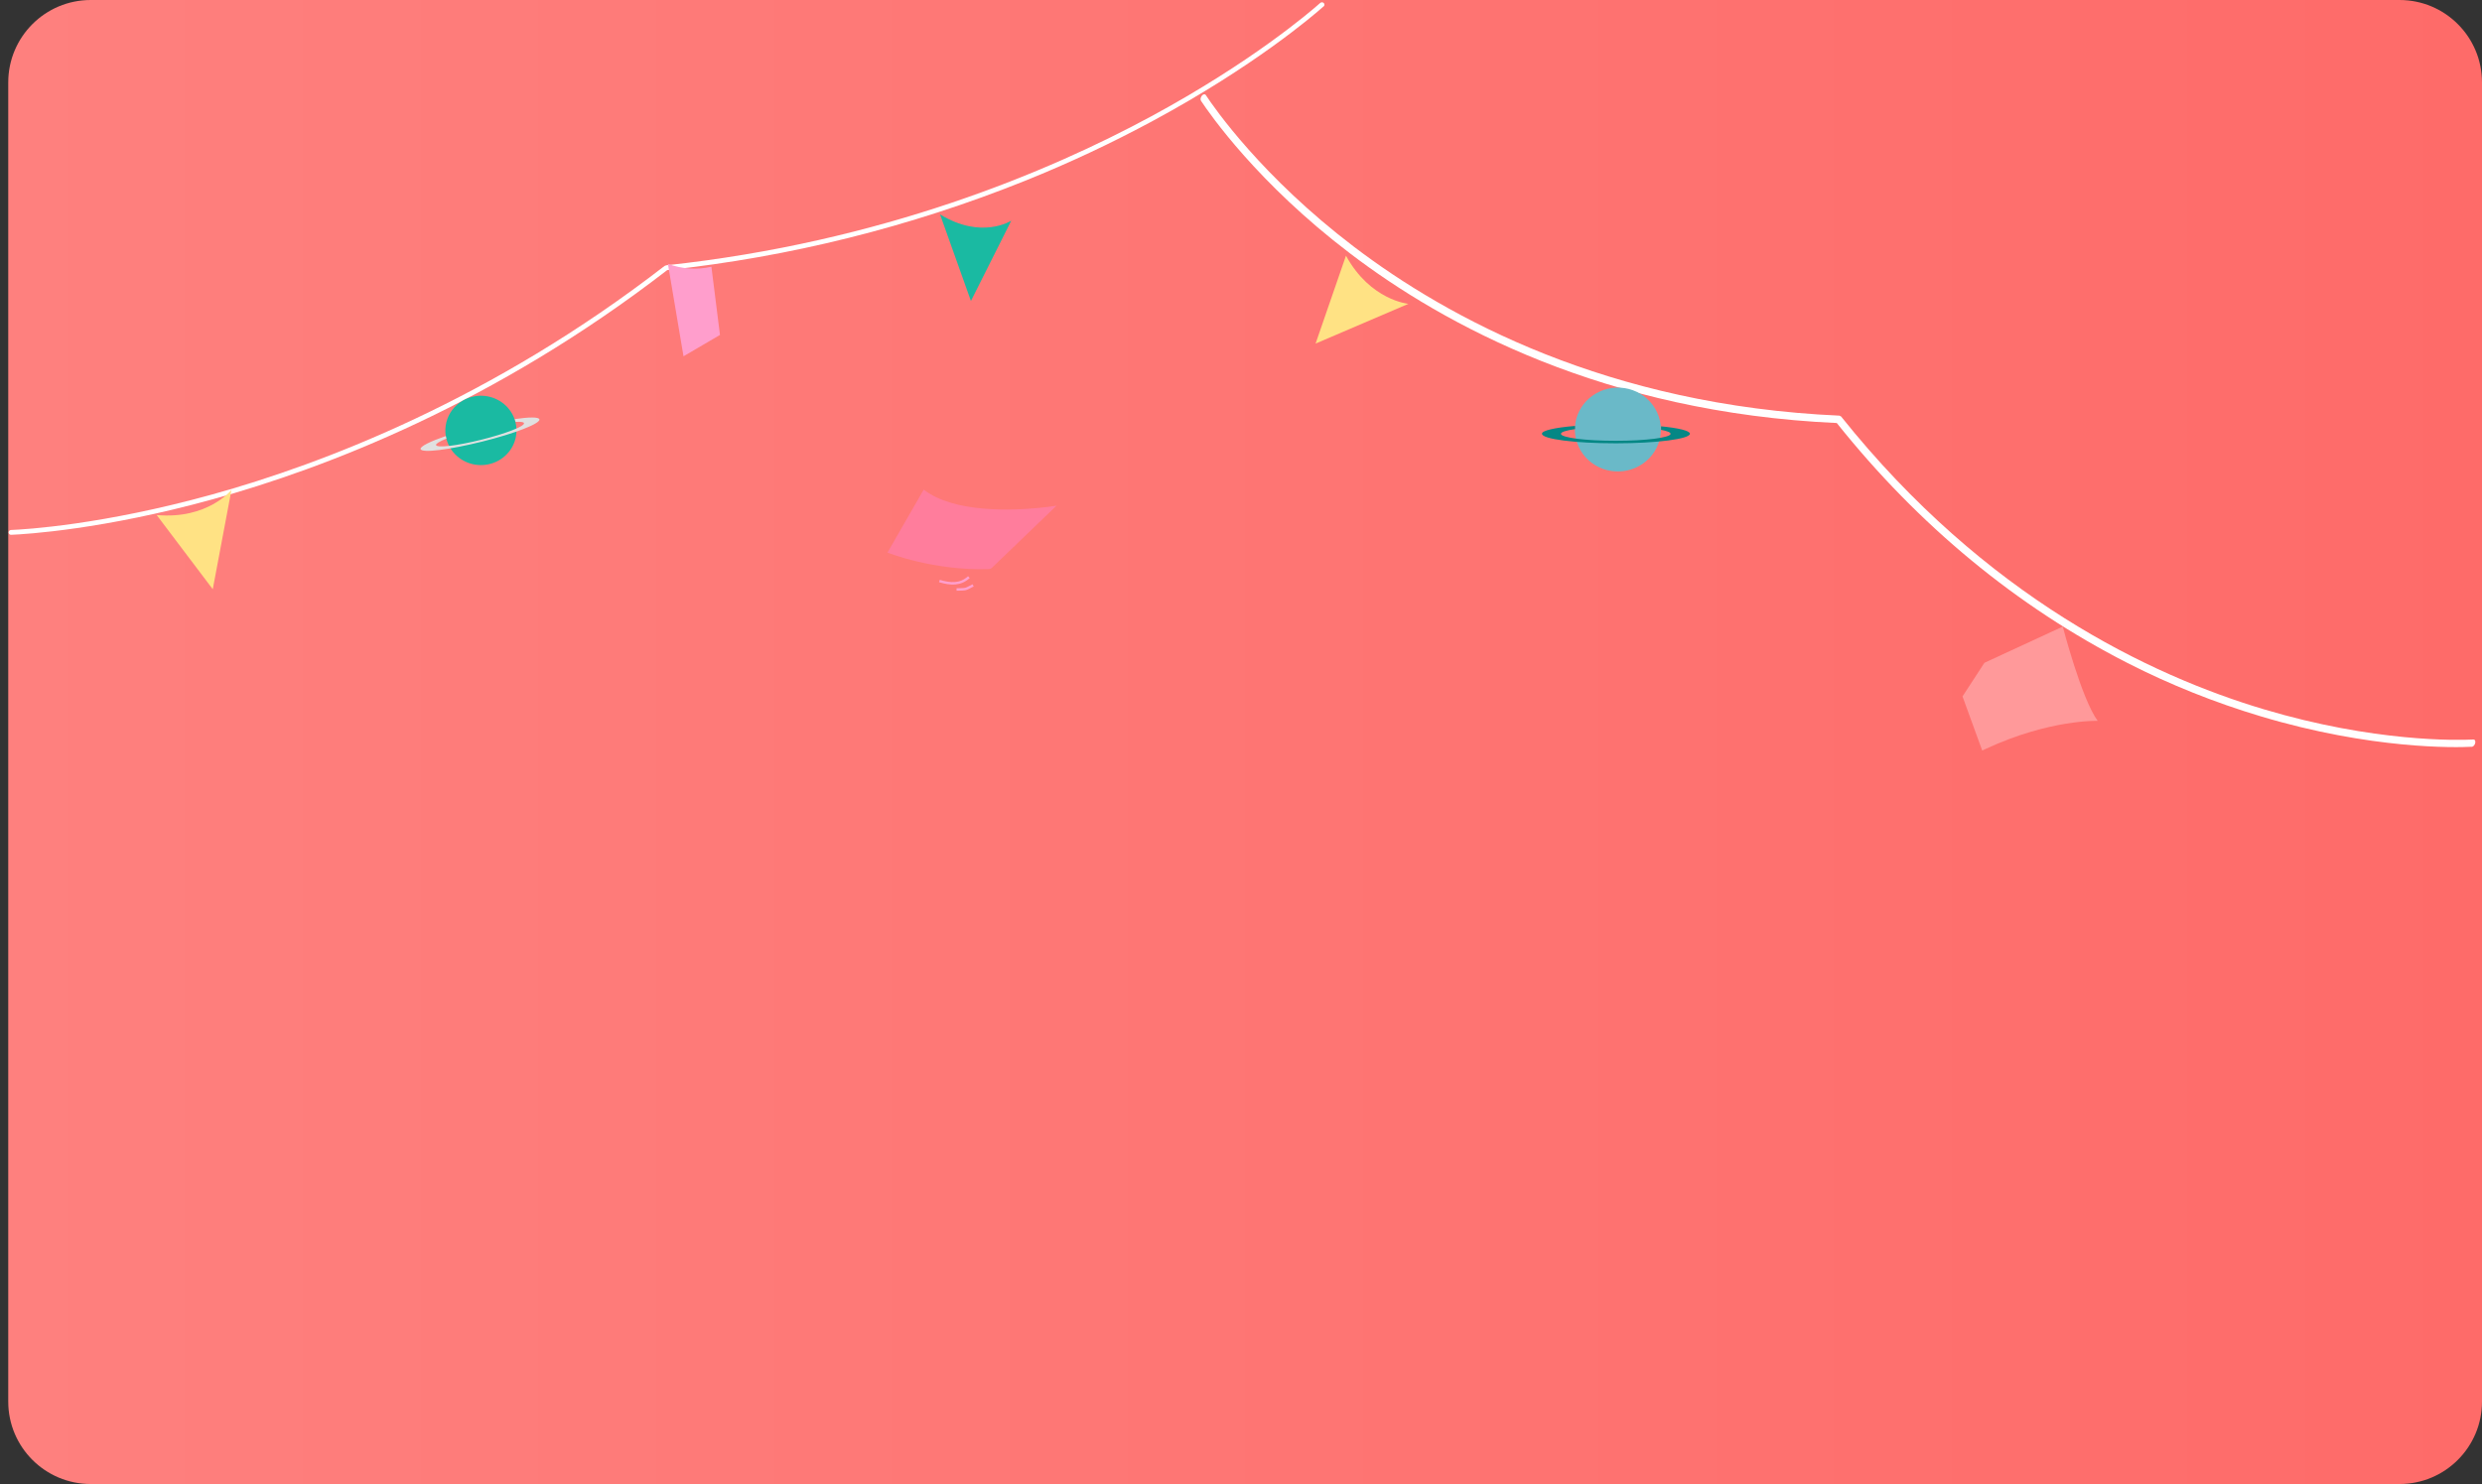 <svg width="301" height="180" viewBox="0 0 301 180" fill="none" xmlns="http://www.w3.org/2000/svg">
<rect x="0" y="0" width="301" height="180" fill="#333333" stroke="none"/>
<path d="M1 10C1 4.477 5.477 0 11 0H291C296.523 0 301 4.477 301 10V170C301 175.523 296.523 180 291 180H11C5.477 180 1 175.523 1 170V10Z" fill="url(#paint0_linear_1138_3050)"/>
<path d="M124.322 21.925C110.394 27.519 95.772 31.168 80.914 32.76C59.988 48.931 39.407 56.803 25.815 60.553C12.525 64.235 3.142 64.791 1.358 64.867C1.319 64.87 1.279 64.865 1.242 64.853C1.206 64.841 1.172 64.822 1.143 64.796C1.114 64.772 1.091 64.741 1.075 64.707C1.059 64.673 1.05 64.636 1.049 64.598C1.046 64.592 1.043 64.586 1.042 64.579C1.042 64.541 1.05 64.502 1.066 64.466C1.082 64.43 1.106 64.397 1.135 64.37C1.164 64.342 1.199 64.32 1.236 64.305C1.274 64.29 1.314 64.283 1.354 64.283C3.09 64.214 12.435 63.656 25.689 59.987C39.225 56.237 59.737 48.391 80.588 32.261L80.791 32.179C106.998 29.365 127.25 20.797 139.605 14.116C151.701 7.578 158.792 1.529 160.109 0.357C160.139 0.331 160.173 0.31 160.21 0.296C160.247 0.282 160.287 0.276 160.326 0.277C160.366 0.278 160.404 0.286 160.439 0.301C160.475 0.317 160.506 0.339 160.532 0.366C160.56 0.392 160.582 0.423 160.597 0.457C160.612 0.491 160.62 0.529 160.62 0.566C160.62 0.604 160.612 0.642 160.597 0.677C160.581 0.713 160.559 0.745 160.531 0.773L160.509 0.781C159.18 1.968 152.028 8.063 139.894 14.617C134.848 17.343 129.648 19.784 124.322 21.925Z" fill="white"/>
<path d="M258.034 80.429C244.564 73.555 232.679 63.746 222.752 51.309C194.627 50.043 175.121 39.426 163.711 30.725C152.538 22.235 146.726 13.857 145.65 12.23C145.626 12.195 145.609 12.152 145.6 12.102C145.592 12.052 145.592 11.997 145.602 11.94C145.611 11.884 145.629 11.826 145.655 11.771C145.68 11.716 145.713 11.664 145.751 11.619C145.755 11.609 145.76 11.599 145.766 11.589C145.805 11.545 145.849 11.508 145.894 11.481C145.94 11.454 145.986 11.439 146.031 11.434C146.075 11.43 146.117 11.438 146.153 11.457C146.189 11.476 146.219 11.506 146.241 11.545C147.282 13.134 153.076 21.474 164.216 29.943C175.594 38.591 195.035 49.171 223.075 50.414L223.272 50.514C240.789 72.442 260.818 81.93 274.512 86.022C287.917 90.032 298.025 89.797 299.951 89.697C299.995 89.694 300.035 89.703 300.069 89.723C300.104 89.743 300.133 89.773 300.154 89.812C300.175 89.851 300.188 89.898 300.192 89.95C300.196 90.002 300.192 90.058 300.178 90.115C300.168 90.171 300.149 90.229 300.122 90.283C300.096 90.338 300.063 90.388 300.024 90.432C299.986 90.476 299.943 90.513 299.899 90.539C299.854 90.566 299.809 90.582 299.765 90.588L299.744 90.577C297.796 90.682 287.606 90.913 274.165 86.884C268.574 85.21 263.187 83.054 258.034 80.429Z" fill="white"/>
<path d="M19 62.468L25.803 71.469L28.068 59.431C28.068 59.431 25.161 63.029 19 62.468Z" fill="#FFE284"/>
<path d="M163.231 31.012L159.544 41.675L170.804 36.852C170.804 36.852 166.196 36.441 163.231 31.012Z" fill="#FFE284"/>
<path d="M114 26L117.748 36.506L122.642 26.762C122.642 26.762 119.049 29.102 114 26Z" fill="#1ABAA2"/>
<path d="M81 32L82.891 43.216L87.314 40.626L86.274 32.352C84.52 32.756 82.681 32.633 81 32Z" fill="#FF9ECC"/>
<path d="M199.254 56.226C201.591 54.584 202.121 51.405 200.436 49.126C198.752 46.847 195.492 46.331 193.155 47.974C190.818 49.616 190.289 52.795 191.973 55.074C193.658 57.352 196.917 57.868 199.254 56.226Z" fill="#6AB9C8"/>
<path d="M191.014 51.661V52.049C189.953 52.2 189.301 52.396 189.301 52.617C189.301 53.086 192.281 53.465 195.95 53.465C199.62 53.465 202.6 53.077 202.6 52.617C202.6 52.439 202.172 52.272 201.444 52.137V51.709C203.566 51.916 204.94 52.243 204.94 52.61C204.94 53.242 200.921 53.771 195.967 53.771C191.012 53.771 187.001 53.26 187.001 52.61C186.961 52.229 188.568 51.862 191.014 51.661Z" fill="#048785"/>
<path d="M54.144 53.253C54.356 54.059 54.809 54.785 55.444 55.34C56.079 55.895 56.869 56.254 57.713 56.372C58.558 56.489 59.419 56.36 60.188 56C60.957 55.641 61.6 55.067 62.035 54.351C62.469 53.636 62.677 52.81 62.631 51.98C62.585 51.149 62.287 50.35 61.776 49.685C61.264 49.019 60.562 48.516 59.758 48.239C58.953 47.963 58.083 47.925 57.256 48.131C56.707 48.268 56.191 48.509 55.737 48.84C55.283 49.172 54.901 49.587 54.612 50.063C54.323 50.539 54.133 51.065 54.053 51.613C53.972 52.16 54.004 52.717 54.144 53.253Z" fill="#1ABAA2"/>
<path d="M54.068 52.887C54.077 52.995 54.1 53.101 54.135 53.203C53.315 53.537 52.836 53.823 52.88 53.976C52.977 54.364 55.444 54.066 58.392 53.331C61.34 52.596 63.642 51.699 63.547 51.325C63.513 51.185 63.152 51.138 62.521 51.174V51.138C62.493 51.034 62.461 50.933 62.426 50.833C64.172 50.579 65.342 50.565 65.416 50.861C65.552 51.368 62.438 52.581 58.464 53.566C54.489 54.551 51.153 54.984 51.003 54.468C50.936 54.15 52.156 53.546 54.068 52.887Z" fill="#E0E0E0"/>
<path d="M254.394 87.435C254.394 87.435 248.561 87.227 240.772 90.855C240.645 90.911 240.518 90.972 240.388 91.033L238 84.47L240.659 80.392L250.159 76C250.159 76 252.438 84.786 254.394 87.435Z" fill="#FF999A"/>
<path d="M107.63 67.025L107.955 66.455L112.021 59.385C115.684 62.23 122.731 61.934 126.157 61.586C126.819 61.522 127.477 61.437 128.131 61.332L120.274 68.89C120.233 68.928 120.178 68.961 120.114 68.984C120.05 69.008 119.978 69.022 119.906 69.025C113.202 69.252 107.63 67.025 107.63 67.025Z" fill="#FF7D9C"/>
<path d="M113.924 70.473C115.269 70.871 116.459 70.957 117.5 70" stroke="#FF9ECC" stroke-width="0.3"/>
<path d="M116.005 71.502C117.293 71.465 116.976 71.526 118.013 71" stroke="#FF9ECC" stroke-width="0.3"/>
<defs>
<linearGradient id="paint0_linear_1138_3050" x1="1" y1="90" x2="301" y2="90" gradientUnits="userSpaceOnUse">
<stop stop-color="#FE807E"/>
<stop offset="1" stop-color="#FE6B69"/>
</linearGradient>
</defs>
</svg>
